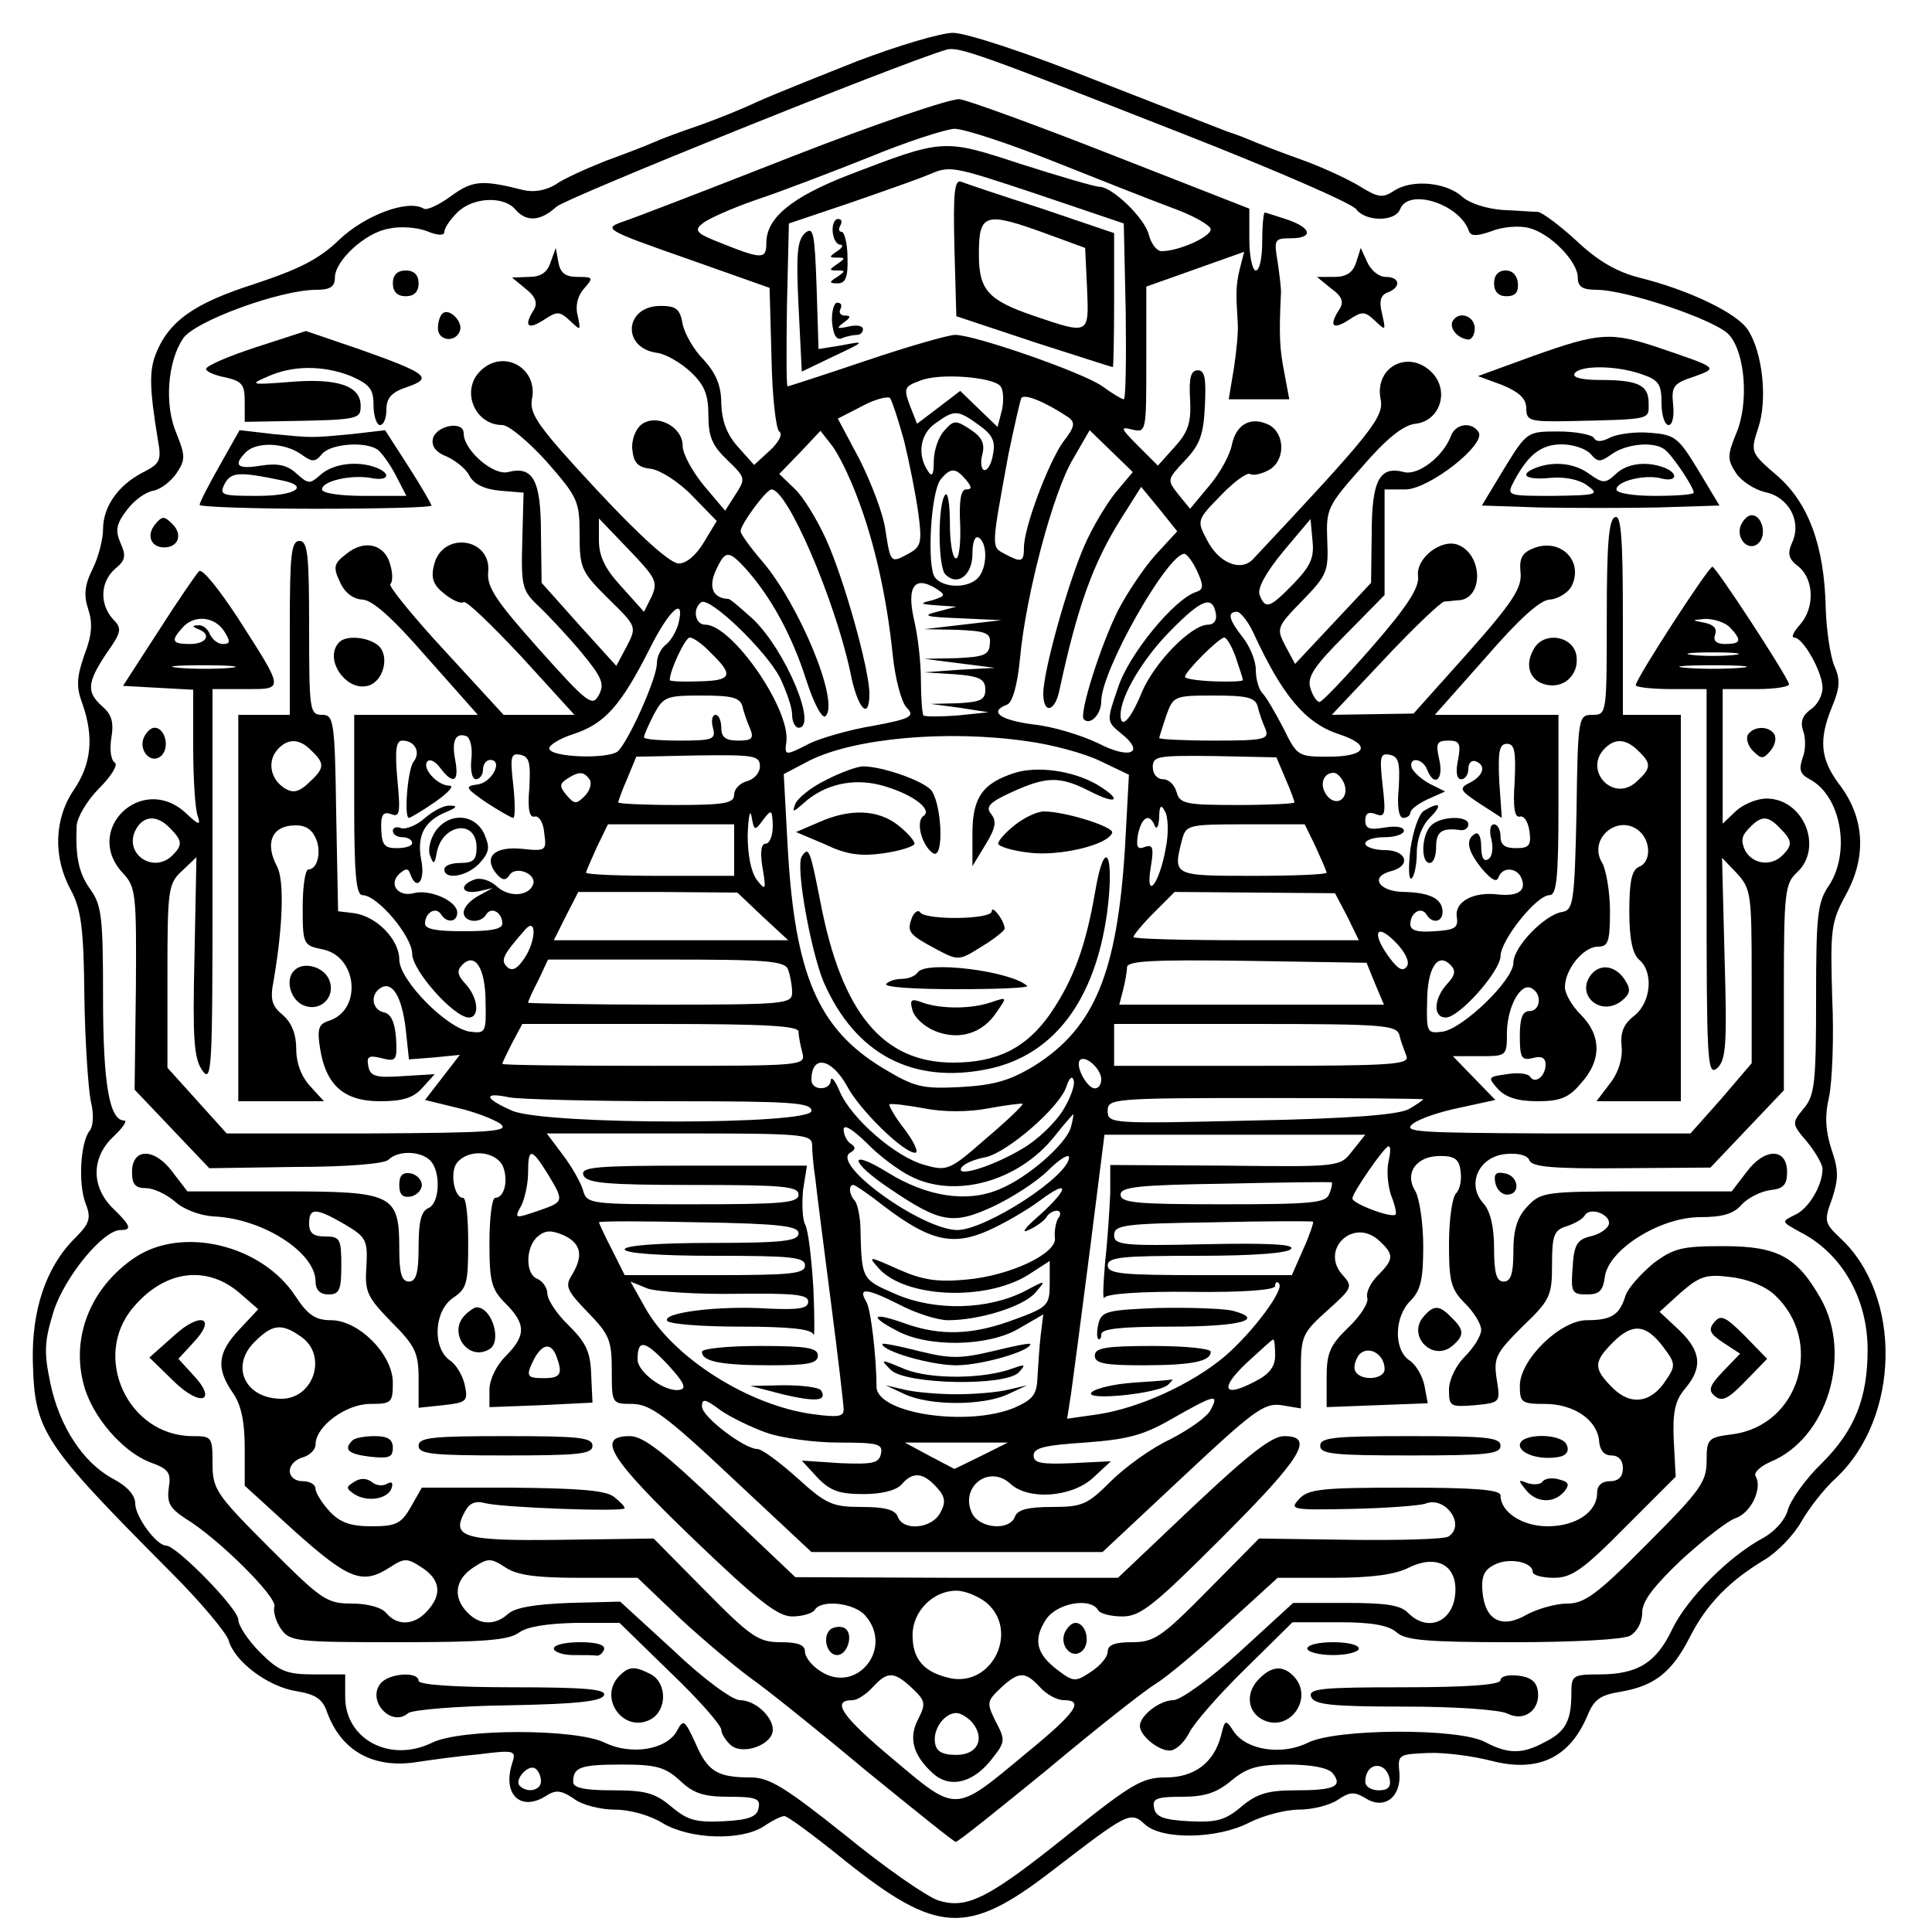 <?xml version="1.0" standalone="no"?>
<!DOCTYPE svg PUBLIC "-//W3C//DTD SVG 20010904//EN"
 "http://www.w3.org/TR/2001/REC-SVG-20010904/DTD/svg10.dtd">
<svg version="1.0" xmlns="http://www.w3.org/2000/svg"
 width="300pt" height="300pt" viewBox="0 0 300 300"
 preserveAspectRatio="xMidYMid meet">
<g transform="translate(0,300) scale(0.1,-0.1)"
fill="#000000" stroke="none">
<path d="M1331 2905 c-63 -25 -133 -53 -155 -63 -23 -11 -63 -27 -91 -37 -27
-9 -59 -21 -70 -26 -11 -5 -45 -18 -75 -29 -30 -12 -66 -28 -78 -37 -16 -9
-33 -12 -50 -8 -63 16 -78 15 -111 -9 -19 -14 -38 -23 -43 -20 -24 15 -91 -10
-131 -48 -32 -31 -63 -46 -132 -69 -94 -30 -134 -58 -154 -111 -9 -25 -9 -51
4 -130 6 -33 4 -38 -24 -52 -38 -20 -61 -53 -61 -88 0 -15 -7 -43 -16 -61 -13
-26 -14 -42 -7 -63 7 -21 6 -40 -6 -71 -12 -35 -13 -49 -3 -76 18 -51 14 -93
-13 -133 -31 -45 -33 -105 -5 -156 16 -30 20 -59 21 -165 1 -70 6 -143 10
-163 5 -20 4 -39 -2 -46 -14 -18 -18 -82 -6 -113 9 -23 6 -31 -17 -54 -45 -45
-67 -112 -65 -192 3 -108 14 -125 216 -328 45 -45 84 -92 88 -104 9 -33 61
-72 105 -79 30 -5 41 -12 48 -33 22 -60 72 -88 140 -77 20 3 63 9 96 12 56 7
58 6 51 -15 -15 -48 14 -75 54 -49 14 9 23 8 42 -5 13 -10 42 -17 64 -17 23 0
55 -9 74 -21 42 -25 121 -28 157 -5 13 9 27 16 32 16 5 0 47 -31 95 -70 142
-113 189 -116 318 -17 121 93 124 95 147 74 26 -24 112 -23 162 3 22 11 56 20
77 20 21 0 48 7 60 15 19 13 26 13 43 3 29 -19 56 1 53 39 -3 29 -1 29 45 31
26 1 70 -5 97 -12 73 -19 122 4 150 70 10 25 20 32 51 37 53 9 80 30 108 85
26 51 61 87 116 120 20 12 45 38 57 59 12 21 36 52 54 68 100 94 103 284 6
373 -24 23 -25 26 -12 61 10 31 10 44 -1 76 -9 28 -11 51 -4 81 5 23 8 93 5
155 -3 107 -2 117 22 161 32 59 28 119 -11 170 -30 40 -32 70 -11 121 12 29
13 42 3 64 -6 15 -12 55 -13 88 -2 98 -27 164 -75 206 -42 36 -42 37 -30 74
15 44 7 118 -16 153 -17 26 -92 62 -169 81 -35 9 -64 26 -97 57 -26 24 -53 44
-60 45 -7 0 -32 2 -55 3 -25 2 -51 10 -63 21 -25 22 -77 27 -105 9 -18 -12
-25 -11 -54 7 -18 11 -59 30 -90 41 -31 11 -67 25 -81 31 -14 6 -29 11 -35 13
-5 2 -95 37 -200 78 -110 44 -205 75 -225 75 -19 0 -86 -20 -149 -44z m509
-114 c140 -55 260 -107 266 -116 14 -19 60 -20 68 0 13 34 93 8 107 -34 3 -8
12 -8 35 0 17 7 43 9 58 5 33 -8 76 -52 76 -77 0 -14 7 -19 29 -19 46 0 186
-47 206 -70 25 -28 31 -106 11 -153 -14 -34 -14 -41 0 -62 8 -12 28 -25 44
-29 37 -7 58 -45 43 -78 -8 -18 -6 -26 10 -38 24 -20 25 -64 2 -90 -10 -11
-14 -20 -9 -20 14 0 44 -54 44 -78 0 -12 -8 -27 -19 -34 -12 -9 -16 -19 -11
-33 4 -11 4 -30 -1 -42 -6 -18 -4 -25 11 -33 49 -26 64 -113 30 -165 -18 -26
-20 -47 -20 -176 0 -129 -2 -150 -19 -170 -19 -23 -19 -24 5 -52 13 -16 24
-35 24 -42 0 -26 -22 -63 -44 -72 -20 -10 -20 -10 9 -26 65 -33 105 -103 105
-183 0 -75 -20 -125 -71 -176 -26 -25 -49 -58 -53 -73 -4 -15 -20 -33 -38 -43
-54 -29 -118 -94 -141 -141 -25 -53 -54 -71 -114 -71 -41 0 -43 -2 -43 -29 0
-43 -9 -60 -41 -76 -35 -19 -57 -19 -93 0 -41 22 -231 21 -275 -1 -40 -20 -95
-12 -115 17 -13 20 -14 19 -20 -6 -11 -42 -41 -65 -86 -65 -36 0 -53 -10 -148
-86 -127 -102 -160 -119 -205 -105 -18 6 -83 51 -144 101 -93 74 -118 90 -147
90 -52 0 -67 9 -86 53 -17 37 -19 38 -29 19 -16 -29 -71 -38 -112 -18 -45 22
-223 22 -268 0 -65 -32 -135 5 -135 71 l0 35 -49 0 c-42 0 -54 5 -83 34 -19
19 -34 42 -34 51 0 17 -96 115 -112 115 -15 0 -48 45 -48 65 0 13 -12 27 -35
39 -46 25 -83 81 -97 149 -10 48 -9 64 5 110 17 54 77 127 104 127 18 0 17 6
-12 34 -34 34 -33 79 1 111 15 14 22 25 17 25 -23 0 -33 56 -33 191 0 122 -2
143 -19 167 -19 26 -24 51 -22 100 1 13 16 39 35 58 19 19 30 37 24 40 -6 4
-8 21 -5 39 4 24 0 36 -14 48 -25 22 -24 37 6 82 24 34 25 39 10 54 -21 24
-19 58 4 78 16 13 17 20 8 40 -8 19 -7 29 10 51 11 15 29 28 41 30 11 2 27 14
36 27 14 21 14 27 0 62 -19 44 -14 111 10 147 17 27 151 76 207 76 22 0 29 5
29 19 0 26 47 70 84 76 17 4 44 2 59 -4 17 -7 27 -7 27 -1 0 6 9 19 20 30 24
24 72 26 90 5 17 -20 39 -19 64 4 16 14 534 223 606 244 19 5 54 -8 370 -132z
m-1000 -2557 c0 -14 -21 -19 -33 -7 -9 9 13 34 24 27 5 -3 9 -12 9 -20z m216
1 c21 -20 37 -25 76 -25 42 0 49 -3 46 -17 -2 -14 -15 -19 -54 -21 -43 -2 -56
1 -82 23 -25 21 -40 25 -91 25 -44 0 -61 4 -61 13 0 23 11 27 76 27 53 0 67
-4 90 -25z m1013 12 c17 -21 3 -27 -57 -27 -43 0 -60 -5 -84 -25 -26 -22 -39
-25 -82 -23 -39 2 -52 7 -54 21 -3 14 4 17 43 17 36 0 54 6 77 25 24 20 40 25
88 25 36 0 62 -5 69 -13z m89 -10 c2 -12 -3 -17 -17 -17 -12 0 -21 6 -21 13 0
31 32 34 38 4z"/>
<path d="M1230 2757 c-130 -51 -249 -97 -265 -102 -28 -10 -23 -13 100 -56
l130 -46 3 -109 c1 -59 7 -111 12 -114 6 -4 -1 -17 -14 -29 l-25 -23 -25 28
c-18 20 -25 41 -26 67 0 28 -8 47 -27 68 -16 16 -30 41 -33 56 -4 23 -10 28
-34 28 -57 0 -61 -66 -5 -73 13 -2 36 -15 52 -30 21 -20 27 -35 27 -67 0 -33
6 -47 29 -69 29 -28 29 -29 13 -54 l-16 -25 -33 39 c-18 22 -33 49 -33 62 0
30 -42 51 -65 32 -9 -8 -15 -25 -13 -39 2 -20 9 -27 29 -29 14 -2 43 -20 64
-42 l38 -39 -20 -33 c-12 -20 -27 -33 -39 -33 -13 0 -59 41 -127 114 -92 99
-105 118 -101 141 10 49 -45 79 -80 44 -31 -30 -9 -84 34 -84 10 0 41 -26 69
-57 48 -55 51 -61 51 -113 0 -53 3 -58 44 -99 45 -44 45 -44 29 -75 l-16 -30
-58 64 -58 65 -1 76 c0 83 -12 106 -51 96 -23 -6 -69 34 -69 60 0 21 -44 12
-48 -9 -2 -12 6 -21 22 -27 13 -6 30 -19 35 -30 7 -13 24 -21 48 -23 l36 -3
-2 -75 c-2 -70 0 -77 24 -100 15 -14 45 -46 67 -72 33 -40 37 -50 28 -67 -10
-19 -17 -14 -93 71 -66 74 -81 96 -79 119 6 54 -71 65 -84 12 -5 -20 -2 -31
16 -45 12 -10 26 -16 30 -13 4 3 44 -36 90 -85 l82 -90 -55 0 -55 0 -91 99
c-50 54 -88 101 -85 104 4 3 4 17 0 30 -8 32 -40 40 -68 17 -20 -15 -21 -21
-10 -44 7 -16 20 -26 34 -27 16 0 48 -29 101 -90 l79 -89 -96 0 -96 0 0 -140
c0 -108 3 -140 13 -140 23 0 77 -64 77 -91 0 -26 65 -99 88 -99 17 0 15 30 -5
52 -13 14 -14 21 -5 30 20 20 36 -6 36 -59 1 -46 0 -48 -24 -45 -36 5 -110 80
-110 112 0 31 -35 67 -70 72 l-25 3 -3 153 c-2 144 -4 152 -22 152 -19 0 -20
7 -20 135 0 113 -2 135 -15 135 -13 0 -15 -22 -15 -135 l0 -135 -40 0 -40 0 0
-300 0 -300 67 0 66 0 -21 23 c-14 15 -22 36 -22 58 0 23 -7 41 -21 53 -17 14
-20 24 -14 54 14 82 17 155 5 177 -18 34 -9 60 22 63 18 2 30 -3 37 -17 11
-20 5 -51 -10 -51 -5 0 -9 -26 -9 -59 0 -57 1 -59 30 -65 55 -10 63 -94 11
-111 -16 -5 -19 -12 -14 -43 9 -57 37 -82 93 -82 35 0 52 5 66 21 l19 21 -50
-3 c-42 -3 -50 0 -53 15 -3 15 0 18 20 13 23 -6 25 -4 23 31 -2 25 -8 38 -19
40 -18 4 -22 27 -5 38 18 11 33 -13 39 -64 l5 -47 39 3 40 4 -27 -35 -27 -35
49 -12 c27 -6 58 -18 68 -25 15 -12 -12 -14 -204 -15 l-221 0 -46 51 -46 51 0
142 c0 135 1 144 23 164 l22 21 -3 -154 c-3 -128 -1 -158 12 -177 15 -21 16 1
16 285 l0 307 51 0 c61 0 61 -3 -12 111 -29 44 -55 77 -60 72 -4 -4 -33 -46
-63 -93 l-55 -85 54 -3 55 -3 0 -89 c0 -48 3 -97 7 -107 5 -15 2 -15 -19 5
-68 62 -160 -27 -97 -94 20 -21 21 -33 20 -179 l-2 -157 58 -61 58 -61 134 2
c80 0 138 5 144 11 15 15 50 14 65 -1 17 -17 15 -67 -3 -74 -11 -5 -15 -21
-15 -60 0 -41 -4 -54 -15 -54 -11 0 -15 12 -15 50 0 86 -9 90 -182 90 l-147 0
-23 30 c-28 38 -63 38 -63 0 0 -19 5 -25 22 -25 12 0 32 -10 45 -21 13 -12 39
-22 62 -23 75 -4 156 -56 156 -101 0 -13 7 -20 20 -20 17 0 20 7 20 45 0 41
-2 45 -25 45 -18 0 -25 5 -25 20 0 25 10 25 55 -1 34 -20 36 -25 34 -65 -3
-40 1 -48 39 -87 37 -37 42 -48 42 -88 l0 -45 38 4 c36 4 39 6 34 30 -3 15
-13 33 -24 40 -27 20 -24 77 6 97 21 14 23 23 23 85 0 39 -3 70 -8 70 -14 0
-21 41 -9 55 18 21 57 18 70 -4 10 -21 4 -51 -11 -51 -5 0 -9 -31 -9 -70 0
-60 3 -72 25 -94 32 -32 32 -50 0 -82 -14 -14 -25 -36 -25 -52 l0 -27 80 3 80
4 -2 43 c-1 36 -8 50 -35 77 -18 17 -33 40 -33 49 0 9 -7 19 -15 23 -20 7 -19
50 0 66 12 10 21 10 40 2 28 -13 31 -32 13 -62 -11 -17 -8 -24 25 -58 33 -34
37 -43 37 -90 0 -52 0 -52 33 -52 27 -1 51 -18 154 -115 l123 -115 226 0 226
0 124 116 c111 104 127 116 154 112 l30 -5 0 58 c0 54 2 59 41 94 39 35 40 37
24 55 -36 39 16 90 56 54 24 -22 24 -29 -2 -55 -11 -11 -18 -26 -16 -34 3 -7
-10 -28 -29 -46 -29 -28 -34 -40 -34 -78 l0 -46 78 3 79 3 -5 27 c-3 15 -13
33 -24 40 -24 17 -23 67 2 92 16 16 20 33 20 85 0 36 -6 74 -12 85 -18 28 1
55 38 55 23 0 30 -5 32 -24 2 -13 -1 -28 -7 -34 -6 -6 -11 -41 -11 -79 0 -58
3 -70 25 -92 14 -14 25 -32 25 -41 0 -9 -11 -27 -25 -41 -14 -14 -25 -36 -25
-52 0 -26 2 -27 40 -24 40 4 40 4 34 41 -5 33 -1 40 40 81 43 41 46 48 46 96
0 46 3 54 23 60 12 4 25 11 28 17 9 14 42 0 37 -15 -3 -7 -15 -15 -29 -18 -20
-5 -25 -13 -27 -48 -3 -39 -1 -42 22 -42 20 0 25 6 28 27 5 42 85 93 148 93
34 0 52 5 64 19 10 11 30 21 45 23 20 2 26 8 26 28 0 38 -35 38 -63 0 l-23
-30 -148 0 c-141 0 -148 -1 -169 -23 -16 -17 -22 -36 -22 -70 0 -35 -4 -47
-15 -47 -11 0 -15 12 -15 52 0 34 -6 58 -17 70 -26 29 -7 72 35 76 20 2 34 -2
37 -10 4 -10 38 -13 143 -12 l138 1 57 60 57 60 0 160 c0 147 2 161 20 178 42
38 11 115 -47 115 -15 0 -36 -9 -47 -19 l-21 -20 0 105 0 104 53 0 c30 0 52 4
50 8 -7 19 -113 181 -119 182 -6 0 -119 -174 -119 -184 0 -3 25 -6 55 -6 l55
0 0 -301 c0 -276 1 -300 16 -288 14 12 16 35 12 170 l-4 157 23 -24 c22 -24
23 -33 23 -160 l0 -135 -47 -55 -48 -54 -225 0 c-197 1 -223 2 -206 15 10 8
43 19 73 25 l55 12 -33 34 -33 34 42 0 c42 0 42 0 42 38 1 40 22 78 39 67 16
-9 13 -35 -4 -35 -11 0 -15 -11 -15 -39 0 -34 3 -38 20 -34 14 4 20 0 20 -10
0 -18 -16 -31 -24 -19 -3 5 -19 7 -36 4 -30 -4 -30 -5 -14 -23 12 -13 31 -19
61 -19 35 0 49 5 68 28 32 35 32 74 0 106 -14 14 -25 33 -25 43 0 28 29 63 51
63 16 0 19 7 19 55 0 30 -6 64 -12 75 -23 37 24 77 57 50 19 -16 19 -49 0 -56
-11 -5 -15 -22 -15 -69 0 -43 5 -66 15 -75 23 -19 19 -66 -7 -87 -17 -13 -22
-26 -20 -47 2 -18 -4 -40 -17 -57 l-22 -29 66 0 65 0 0 300 0 300 -45 0 -45 0
0 156 c0 120 -3 155 -12 151 -10 -3 -13 -43 -13 -155 0 -150 0 -152 -22 -152
-22 0 -23 -2 -25 -152 -3 -139 -5 -151 -22 -154 -27 -4 -76 -54 -76 -79 0 -27
-78 -102 -110 -107 -24 -3 -25 -1 -24 45 0 53 16 79 36 59 9 -9 8 -16 -5 -30
-21 -23 -22 -52 -2 -52 21 0 84 71 85 95 0 25 56 95 76 95 11 0 14 25 14 140
l0 140 -96 0 -96 0 79 89 c52 60 85 90 100 90 12 1 27 10 33 20 20 39 -16 76
-58 60 -18 -7 -23 -15 -21 -37 3 -24 -11 -46 -81 -125 l-85 -95 -63 -1 -64 -1
82 87 c45 48 87 88 93 89 7 0 17 2 24 2 37 5 35 71 -3 86 -26 10 -66 -21 -62
-49 2 -17 -16 -46 -71 -109 -41 -47 -78 -86 -82 -86 -4 0 -11 10 -14 21 -6 17
5 34 54 83 l61 62 0 82 0 82 33 0 c37 1 125 70 113 89 -11 17 -36 13 -43 -6
-12 -32 -51 -62 -73 -56 -38 10 -50 -13 -50 -96 l-1 -76 -59 -63 -59 -63 -15
28 c-14 27 -14 29 26 70 39 40 41 46 39 93 -2 50 0 54 54 115 38 44 64 65 83
67 37 4 53 49 27 78 -36 39 -92 11 -81 -41 5 -27 -16 -53 -199 -248 -19 -19
-53 -5 -71 31 -16 30 -15 31 22 69 20 21 41 36 45 33 5 -3 18 0 29 6 26 14 26
56 1 70 -28 14 -51 2 -58 -30 -3 -16 -18 -44 -35 -64 l-30 -36 -18 22 c-18 23
-18 23 10 53 23 24 29 40 31 85 2 42 0 55 -11 55 -11 0 -14 -12 -12 -45 2 -36
-3 -51 -24 -74 l-26 -29 -31 31 c-27 27 -28 30 -9 25 22 -5 22 -4 22 108 l0
114 76 27 76 27 -7 -27 c-6 -26 -6 -36 -3 -84 1 -13 -2 -44 -6 -70 l-8 -48 47
0 47 0 -8 43 c-7 36 -8 56 -5 120 1 6 -2 29 -5 50 -6 35 -5 37 20 37 36 0 33
16 -5 29 -18 6 -34 11 -35 11 -2 0 -4 -20 -4 -45 0 -25 -4 -45 -10 -45 -5 0
-10 21 -10 48 l0 48 -212 83 c-117 46 -224 85 -238 87 -14 1 -127 -37 -260
-89z m402 -6 c68 -27 151 -60 186 -73 34 -12 62 -28 62 -34 0 -12 -50 -34 -76
-34 -8 0 -16 11 -20 25 -6 26 -57 75 -77 75 -7 0 -61 16 -121 35 -122 40 -120
40 -269 -17 -87 -34 -127 -66 -127 -105 0 -27 -7 -26 -79 3 -30 12 -33 17 -20
27 8 7 46 24 84 37 39 13 117 43 175 66 58 24 117 43 132 44 15 0 82 -22 150
-49z m-17 -54 l130 -44 3 -136 c1 -76 0 -137 -3 -137 -3 0 -18 9 -33 20 -29
21 -198 80 -229 80 -10 0 -73 -18 -138 -40 -65 -22 -121 -40 -122 -40 -2 0 -2
57 -1 126 l3 127 95 32 c52 18 106 37 120 43 36 15 34 16 175 -31z m-62 -296
c5 -5 6 -22 3 -37 l-7 -27 -29 28 -29 28 -34 -26 -33 -25 -11 28 c-10 27 -9
30 16 39 29 12 110 6 124 -8z m-149 -86 c8 -33 18 -83 22 -112 6 -45 4 -52
-14 -62 -29 -16 -29 -16 -37 35 -3 25 -22 74 -40 110 l-34 64 37 19 c20 11 40
16 44 13 3 -4 13 -34 22 -67z m255 37 c11 -8 10 -15 -8 -38 -23 -32 -61 -133
-61 -164 0 -23 -4 -24 -30 -10 -21 11 -21 8 6 155 9 43 18 83 20 87 5 7 37 -6
73 -30z m-139 -12 c21 -15 26 -25 22 -45 -2 -14 -8 -25 -13 -25 -5 0 -7 11 -4
23 5 18 0 28 -18 40 -23 15 -26 15 -41 -2 -9 -10 -16 -31 -16 -47 0 -22 -3
-26 -10 -14 -16 25 -11 57 13 73 29 21 34 21 67 -3z m-190 -109 c28 -72 47
-159 56 -246 4 -40 14 -76 22 -84 13 -13 7 -17 -52 -28 -37 -6 -81 -19 -98
-27 -39 -20 -40 -20 -37 2 7 50 -84 182 -126 182 -16 0 -20 25 -6 35 14 8 100
-75 122 -117 10 -21 19 -46 19 -58 0 -11 5 -20 10 -20 30 0 -19 118 -70 168
-19 17 -36 32 -39 32 -24 1 -31 18 -20 43 15 33 20 33 46 5 39 -43 72 -103 94
-171 13 -41 26 -64 31 -59 22 22 -41 173 -98 240 -19 22 -34 43 -34 47 0 11
40 65 48 65 25 0 98 -171 122 -282 11 -58 30 -79 30 -35 0 37 -39 177 -67 239
-14 31 -36 67 -49 79 l-24 23 32 33 32 34 18 -23 c10 -13 27 -48 38 -77z m403
5 c-14 -17 -37 -55 -49 -83 -26 -59 -64 -195 -64 -230 0 -32 18 -29 25 5 28
130 52 197 96 267 l31 49 28 -34 28 -35 -34 -37 c-18 -20 -44 -59 -58 -86 -27
-54 -61 -161 -53 -169 10 -10 27 8 27 28 0 48 103 229 129 229 4 0 13 -12 20
-27 10 -22 10 -28 -1 -32 -34 -10 -106 -98 -122 -149 -18 -52 -18 -52 5 -71
38 -30 14 -41 -36 -15 -25 12 -70 26 -100 29 -53 7 -70 20 -41 31 8 3 16 30
20 73 9 97 51 256 82 308 l26 45 34 -33 33 -32 -26 -31z m-233 19 c9 -11 10
-15 0 -15 -8 0 -11 -18 -9 -55 1 -30 -2 -54 -7 -52 -5 1 -9 25 -9 54 0 29 -3
49 -7 45 -12 -12 -12 -112 0 -124 19 -19 42 -1 42 32 0 18 4 29 10 25 14 -9
13 -48 -2 -63 -16 -16 -53 -15 -66 1 -13 16 -7 134 9 153 15 18 23 18 39 -1z
m-488 -181 l-12 -24 -35 39 c-26 28 -35 48 -35 72 l0 34 46 -48 c42 -44 46
-50 36 -73z m997 20 c-37 -38 -44 -41 -53 -18 -4 10 9 34 36 67 l43 51 3 -33
c3 -27 -3 -40 -29 -67z m-561 -26 c-21 -5 -20 -6 7 -8 l30 -2 -30 -8 c-24 -6
-18 -8 35 -10 l65 -3 -60 -7 -60 -7 52 -1 c45 -2 52 -5 50 -22 -1 -17 -9 -20
-52 -22 l-50 -1 55 -7 55 -7 -55 -3 -55 -4 48 -3 c39 -3 47 -8 47 -24 0 -16
-8 -19 -42 -21 l-43 -1 45 -6 45 -7 -48 -5 c-27 -2 -50 -2 -53 0 -2 2 -4 27
-4 55 0 28 -5 71 -11 95 -11 50 1 67 33 48 17 -11 17 -12 -4 -19z m440 -21 c2
-10 -3 -17 -12 -17 -26 0 -83 -58 -103 -105 -17 -42 -33 -59 -33 -35 0 29 35
88 78 131 48 49 65 55 70 26z m-835 -17 c-3 -10 -11 -25 -19 -31 -8 -6 -14
-19 -14 -29 0 -24 -45 -123 -61 -137 -17 -12 -102 -9 -106 4 -2 5 15 16 37 23
49 16 74 44 119 133 31 62 56 83 44 37z m893 -12 c45 -98 81 -141 133 -158 52
-17 43 -35 -17 -35 -46 0 -48 1 -69 44 -13 25 -27 49 -33 55 -5 5 -10 21 -10
36 0 14 -9 36 -20 50 -22 28 -25 40 -9 40 5 0 17 -15 25 -32z m-1598 2 c10
-16 10 -20 -2 -20 -8 0 -16 7 -20 15 -3 8 -11 15 -18 14 -10 0 -10 -2 0 -6 21
-8 13 -23 -13 -23 -28 0 -30 5 -12 25 18 21 50 18 65 -5z m2338 6 c19 -20 18
-26 -7 -26 -14 0 -19 5 -16 14 4 10 -2 16 -16 19 -21 4 -21 4 1 6 13 0 30 -5
38 -13z m-1581 -41 c35 -34 31 -42 -20 -43 -25 -1 -45 0 -45 2 0 15 24 66 31
66 6 0 21 -11 34 -25z m814 -6 c6 -18 11 -33 11 -35 0 -2 -20 -3 -45 -2 -25 1
-45 4 -45 7 0 8 53 61 61 61 4 0 12 -14 18 -31z m774 4 c-18 -2 -48 -2 -65 0
-18 2 -4 4 32 4 36 0 50 -2 33 -4z m-2335 -20 c-21 -2 -57 -2 -80 0 -24 2 -7
4 37 4 44 0 63 -2 43 -4z m2345 0 c-24 -2 -62 -2 -85 0 -24 2 -5 4 42 4 47 0
66 -2 43 -4z m-1550 -60 c2 -10 8 -26 12 -35 6 -15 2 -18 -19 -18 -19 0 -26 5
-26 20 0 11 -4 20 -9 20 -5 0 -7 -9 -4 -20 5 -18 0 -20 -51 -20 -31 0 -56 2
-56 5 0 4 7 19 15 35 15 28 19 30 74 30 47 0 60 -3 64 -17z m800 0 c2 -10 8
-26 12 -35 6 -16 -1 -18 -79 -18 -47 0 -86 2 -86 4 0 1 5 17 11 35 11 30 12
31 74 31 51 0 64 -3 68 -17z m-1221 -81 c-2 -18 1 -32 7 -32 6 0 11 7 11 15 0
8 5 15 11 15 21 0 3 -35 -19 -38 -21 -3 -20 -5 13 -28 20 -13 39 -24 42 -24 3
0 3 23 0 51 -5 44 -4 50 11 47 14 -3 16 -12 14 -51 -3 -33 0 -47 8 -45 7 2 14
-10 15 -25 4 -28 3 -29 -35 -25 -43 4 -60 -13 -39 -39 9 -10 14 -11 20 -2 9
15 42 3 37 -14 -7 -19 -38 -21 -57 -3 -10 9 -25 14 -35 10 -24 -9 -19 -23 7
-18 l22 5 -22 -12 c-13 -7 -23 -18 -23 -26 0 -15 26 -18 35 -3 8 13 25 3 25
-14 0 -9 -18 -12 -60 -12 -42 0 -60 3 -60 12 0 17 17 27 25 14 9 -14 25 -12
25 3 0 18 -43 37 -68 30 -24 -6 -39 14 -22 30 10 9 14 9 17 0 10 -28 24 -11
17 22 -7 38 5 61 41 75 14 6 16 9 4 9 -9 1 -26 -8 -39 -19 -13 -12 -30 -18
-37 -16 -7 3 -13 1 -13 -4 0 -6 7 -10 15 -10 8 0 15 -4 15 -9 0 -5 -11 -8 -24
-8 -19 0 -23 5 -24 29 -1 23 3 28 15 24 14 -6 15 2 10 54 -4 46 -2 60 8 60 19
0 29 -18 17 -33 -9 -12 -15 -87 -7 -87 2 0 21 11 41 25 20 14 30 25 22 25 -19
0 -44 28 -34 38 4 4 13 -1 20 -11 20 -26 29 -21 23 12 -6 30 0 44 17 38 6 -2
10 -18 8 -35z m863 27 c38 -5 90 -19 114 -31 l44 -21 -6 -111 c-12 -196 -47
-282 -141 -341 -38 -23 -62 -30 -115 -33 -60 -3 -71 0 -121 30 -100 61 -136
145 -147 345 l-6 111 40 21 c70 35 214 48 338 30z m-1111 -15 c21 -20 20 -27
-5 -50 -15 -14 -24 -16 -37 -8 -22 14 -27 41 -12 59 16 19 35 19 54 -1z m1780
-14 c-4 -19 -2 -30 5 -30 6 0 11 7 11 16 0 9 5 14 11 12 17 -6 13 -22 -8 -33
-18 -9 -17 -12 15 -33 l34 -22 -4 57 c-2 46 0 58 12 58 12 0 14 -12 12 -58 -3
-41 0 -57 8 -55 7 2 13 -9 15 -23 3 -22 -1 -26 -21 -26 -17 0 -24 5 -24 18 0
11 -5 19 -10 19 -6 0 -8 -10 -4 -24 3 -13 1 -27 -5 -30 -7 -5 -11 3 -11 19 0
15 -4 24 -10 20 -15 -9 -11 -27 12 -55 14 -16 22 -21 25 -12 6 17 30 15 36 -3
7 -18 -6 -27 -36 -24 -39 5 -68 -11 -65 -34 3 -18 -3 -21 -34 -23 -27 -2 -38
1 -38 11 0 18 17 28 25 15 9 -15 25 -12 25 4 0 20 -19 30 -59 31 -39 0 -55 23
-22 32 33 8 26 33 -9 33 -16 0 -30 5 -30 10 0 6 14 10 30 10 17 0 30 5 30 10
0 6 -13 8 -30 5 -23 -4 -30 -2 -30 11 0 11 5 14 16 10 15 -6 16 0 11 44 -5 45
-4 51 11 48 14 -3 16 -12 14 -51 -3 -29 0 -47 7 -47 6 0 11 4 11 8 0 5 12 14
27 21 l27 12 -24 12 c-13 7 -25 18 -28 25 -5 17 17 15 24 -3 11 -28 26 -16 19
15 -6 26 -4 30 14 30 17 0 20 -4 15 -30z m280 14 c21 -20 20 -27 -3 -48 -36
-33 -83 18 -49 52 16 16 33 15 52 -4z m-1364 -24 c0 -10 -9 -20 -20 -23 -11
-3 -20 -12 -20 -21 0 -13 -14 -16 -90 -16 -49 0 -90 2 -90 4 0 2 6 19 14 37
l14 34 96 2 c86 1 96 0 96 -17z m816 -19 c8 -18 14 -35 14 -37 0 -2 -40 -4
-89 -4 -80 0 -89 2 -94 20 -3 11 -12 20 -21 20 -9 0 -16 8 -16 19 0 17 8 18
96 17 l96 -2 14 -33z m-1080 -2 c3 -6 0 -17 -8 -25 -13 -13 -16 -13 -28 1 -12
14 -11 18 1 26 19 12 26 11 35 -2z m1171 -5 c9 -23 -11 -38 -26 -20 -13 16 -7
36 10 36 5 0 12 -7 16 -16z m-902 -57 c13 17 14 16 15 -9 0 -16 -5 -28 -11
-28 -7 0 -9 -13 -5 -37 6 -35 5 -37 -9 -19 -9 13 -14 38 -14 70 1 28 4 41 6
28 4 -22 5 -23 18 -5z m625 -45 c-10 -56 -32 -82 -23 -28 5 30 3 35 -9 31 -12
-5 -14 0 -11 19 6 28 18 34 26 14 3 -7 6 -2 7 12 0 19 3 22 9 10 5 -8 6 -35 1
-58z m-1546 32 c19 -19 20 -26 4 -42 -30 -30 -77 3 -57 40 12 22 33 23 53 2z
m2500 0 c19 -19 20 -26 4 -42 -18 -18 -46 -14 -58 7 -7 15 -6 23 6 35 19 20
29 20 48 0z m-1624 -34 l0 -40 -115 0 c-63 0 -115 2 -115 5 0 2 8 20 17 40
l17 35 98 0 98 0 0 -40z m903 5 c9 -20 17 -38 17 -40 0 -3 -52 -5 -115 -5
-125 0 -124 0 -109 58 6 21 11 22 98 22 l92 0 17 -35z m-859 -108 l40 -37
-182 0 -182 0 19 38 19 37 123 0 124 -1 39 -37z m908 0 l18 -37 -175 0 c-96 0
-175 2 -175 5 0 3 14 20 32 38 l32 32 125 -1 124 -1 19 -36z m-1277 -64 c-12
-18 -20 -22 -28 -14 -10 10 -6 18 28 57 18 21 18 -15 0 -43z m1370 -13 c-6 -9
-13 -6 -26 11 -29 38 -24 58 7 27 16 -16 23 -31 19 -38z m-961 -6 c3 -9 6 -24
6 -35 0 -18 -10 -19 -205 -19 -113 0 -205 2 -205 3 0 2 7 18 16 35 l15 32 184
0 c157 0 184 -2 189 -16z m911 -21 l14 -33 -206 0 -205 0 6 23 c3 12 6 28 6
35 0 10 41 12 186 10 l186 -3 13 -32z m-895 -75 c0 -7 3 -22 6 -33 5 -20 0
-20 -230 -20 -130 0 -236 1 -236 3 0 2 7 16 15 32 l16 30 214 0 c165 0 215 -3
215 -12z m933 -5 c2 -10 8 -25 11 -33 5 -13 -23 -15 -224 -15 l-230 0 0 33 0
32 219 0 c200 0 219 -2 224 -17z m-463 -69 c0 -8 -4 -14 -10 -14 -12 0 -31 35
-23 44 9 8 33 -14 33 -30z m-395 -10 c20 -38 88 -104 106 -104 6 0 -1 16 -16
36 -15 19 -25 37 -24 39 2 2 26 -1 54 -6 30 -6 69 -6 100 0 27 5 51 8 53 7 1
-2 -24 -26 -57 -54 -56 -49 -60 -51 -95 -41 -45 12 -114 72 -132 114 -7 17
-13 24 -14 18 0 -17 -30 -17 -30 0 0 40 31 34 55 -9z m335 -39 c-12 -19 -40
-46 -63 -59 -47 -28 -104 -45 -94 -29 4 6 20 13 37 16 34 7 116 78 126 110 4
13 9 17 11 10 3 -7 -5 -29 -17 -48z m-609 15 c188 0 219 -2 219 -15 0 -22
-410 -22 -464 0 -44 19 -47 30 -5 21 17 -3 130 -6 250 -6z m1169 3 c0 -1 -10
-8 -22 -15 -16 -9 -91 -15 -246 -18 -217 -5 -222 -5 -222 15 0 19 7 20 245 20
135 0 245 -1 245 -2z m-547 -43 c-7 -26 -67 -79 -112 -97 -50 -21 -112 -11
-172 26 -63 39 -60 17 3 -25 78 -53 98 -56 159 -28 30 14 69 39 87 57 17 17
32 26 32 20 0 -29 -128 -112 -173 -113 -55 0 -197 102 -167 120 9 5 9 9 1 14
-6 4 -11 14 -11 22 0 9 13 1 35 -20 19 -20 50 -43 68 -52 69 -36 168 -9 224
61 15 19 29 35 30 35 0 0 -1 -9 -4 -20z m-402 -27 c0 -10 2 -34 5 -53 2 -19
13 -105 24 -190 11 -85 20 -161 20 -169 0 -11 -10 -12 -47 -7 -100 13 -218 88
-261 165 l-23 41 27 -11 c16 -5 78 -9 138 -8 88 1 111 -1 111 -12 0 -11 -14
-13 -62 -11 -75 5 -165 -6 -157 -19 3 -5 54 -9 114 -9 78 0 110 -4 113 -12 2
-7 2 25 0 72 -3 47 -8 91 -13 99 -4 8 -5 32 -3 53 l6 38 -176 0 c-153 0 -176
-2 -171 -15 5 -12 34 -15 170 -15 139 0 164 -2 164 -15 0 -13 -25 -15 -164
-15 -162 0 -165 0 -171 23 -4 12 -18 37 -32 55 l-24 32 205 0 c189 0 206 -1
207 -17z m839 -10 c-19 -25 -19 -25 -197 -23 l-179 1 0 -43 c-1 -24 -4 -72 -8
-108 -3 -36 -4 -60 -1 -55 3 6 57 10 135 9 82 -1 130 3 130 9 0 6 3 8 6 4 9
-9 -40 -75 -84 -113 -51 -43 -132 -80 -196 -90 l-49 -7 6 38 c3 21 16 120 29
221 l23 182 202 0 203 0 -20 -25z m56 -17 c-3 -14 -1 -37 4 -52 6 -15 9 -28 7
-30 -6 -6 -67 17 -67 25 0 9 50 81 56 81 4 0 3 -11 0 -24z m-1306 -18 c26 -43
26 -44 -11 -57 -41 -14 -41 -14 -29 8 5 11 10 33 10 50 0 39 5 39 30 -1z
m1214 -32 c-5 -14 -27 -16 -165 -16 -133 0 -159 2 -159 15 0 12 27 15 163 17
89 2 163 3 165 2 1 -1 0 -9 -4 -18z m-690 -20 c70 -53 106 -61 160 -37 25 11
61 32 81 47 47 35 45 18 -2 -24 -22 -19 -28 -28 -16 -22 12 5 25 15 28 20 3 6
11 10 16 10 6 0 7 -6 2 -12 -4 -7 -6 -21 -5 -30 4 -24 -69 -59 -138 -65 -44
-4 -67 -1 -105 16 -47 21 -48 21 -30 1 41 -45 164 -51 231 -10 l34 22 0 -35
c0 -34 -3 -37 -55 -56 -64 -24 -114 -26 -170 -6 -50 18 -57 12 -13 -11 49 -27
143 -25 190 3 l38 22 -4 -32 c-2 -18 -4 -47 -5 -65 -1 -28 -7 -35 -36 -48 -73
-30 -214 -9 -214 33 0 46 -9 122 -16 132 -13 22 0 21 50 -4 26 -14 61 -25 77
-25 49 0 116 21 135 42 18 21 18 21 -16 3 -57 -29 -138 -31 -199 -5 -55 24
-54 22 -56 107 -1 17 -5 35 -9 39 -8 8 -10 24 -2 24 3 0 25 -15 49 -34z m-134
-41 c0 -12 -24 -15 -135 -15 -83 0 -135 -4 -135 -10 0 -6 53 -10 140 -10 118
0 140 -2 140 -15 0 -13 -22 -15 -140 -15 l-140 0 -20 40 c-11 21 -20 41 -20
42 0 2 70 2 155 0 127 -2 155 -6 155 -17z m784 -24 l-18 -41 -143 0 c-120 0
-143 2 -143 15 0 13 22 15 139 15 87 0 142 4 146 11 5 7 -37 9 -134 7 -128 -3
-141 -1 -141 14 0 16 16 18 153 20 83 2 154 2 156 1 1 -1 -5 -20 -15 -42z
m-968 -219 c-22 -5 -66 27 -66 47 0 32 11 30 46 -7 25 -27 31 -38 20 -40z
m924 53 c0 -17 -9 -29 -31 -40 -49 -26 -56 -12 -14 28 22 20 40 37 42 37 2 0
3 -11 3 -25z m-1116 -1 c10 -27 7 -34 -19 -34 -28 0 -29 3 -15 31 13 23 26 24
34 3z m1286 -20 c0 -16 -36 -19 -45 -4 -4 6 -1 17 5 26 14 16 40 2 40 -22z
m-959 -99 c23 -8 73 -15 111 -15 61 0 69 -2 66 -17 -3 -15 -12 -17 -63 -15
l-60 4 24 -26 c20 -21 34 -26 72 -26 29 0 51 6 59 15 17 20 33 19 54 -4 14
-15 15 -24 6 -40 -13 -25 -58 -29 -66 -6 -4 11 -21 15 -56 15 -45 0 -55 4
-100 45 -28 25 -55 45 -62 45 -20 0 -86 50 -86 66 0 13 5 12 29 -6 16 -11 49
-27 72 -35z m689 36 c-5 -11 -34 -31 -63 -46 -30 -14 -71 -44 -92 -65 -36 -36
-44 -40 -91 -40 -37 0 -54 -4 -58 -15 -8 -22 -53 -19 -66 4 -21 41 25 78 59
47 28 -26 95 -21 128 9 l28 26 -60 -3 c-48 -2 -60 0 -60 12 0 12 18 16 80 20
66 5 90 11 135 37 65 37 74 40 60 14z m-357 -72 l-41 -20 -38 20 -39 21 80 0
80 0 -42 -21z"/>
<path d="M1482 2616 l3 -107 120 -40 c66 -21 121 -39 123 -39 1 0 2 47 2 104
l0 104 -112 38 c-62 20 -119 39 -126 42 -10 3 -12 -19 -10 -102z m143 21 l60
-22 3 -63 c3 -72 4 -72 -84 -42 -70 24 -84 40 -84 95 0 64 9 67 105 32z"/>
<path d="M1293 2640 c1 -11 6 -20 12 -20 5 0 3 -5 -5 -10 -13 -9 -13 -10 0
-10 13 0 13 -1 0 -10 -13 -9 -13 -10 0 -10 13 0 13 -1 0 -10 -13 -8 -13 -10 1
-10 12 0 16 10 15 40 0 22 -5 40 -9 40 -5 0 -5 5 -2 10 3 6 2 10 -4 10 -5 0
-9 -9 -8 -20z"/>
<path d="M1250 2638 c-12 -11 -14 -32 -10 -114 l5 -101 50 24 c49 23 49 24 13
17 l-37 -6 -3 96 c-3 85 -5 95 -18 84z"/>
<path d="M1292 2500 c2 -21 7 -29 16 -25 7 3 18 5 23 5 5 0 9 4 9 9 0 5 -10 7
-22 4 -19 -4 -20 -3 -8 6 11 8 12 11 2 11 -7 0 -10 5 -7 10 3 6 1 10 -5 10 -5
0 -9 -14 -8 -30z"/>
<path d="M676 1709 c-8 -12 -12 -29 -8 -38 5 -14 7 -13 10 4 8 46 62 54 62 9
0 -19 -5 -24 -25 -24 -14 0 -25 -4 -25 -10 0 -17 36 -11 55 10 15 17 16 24 7
45 -15 32 -55 34 -76 4z"/>
<path d="M1283 1789 c-23 -11 -44 -28 -48 -37 -5 -14 -4 -14 13 1 32 29 76 39
119 28 49 -13 82 -38 67 -48 -13 -9 -2 -47 15 -58 18 -10 13 81 -4 99 -15 15
-76 36 -105 36 -8 0 -34 -9 -57 -21z"/>
<path d="M1576 1800 c-50 -16 -66 -38 -66 -94 l0 -51 20 33 c16 26 18 37 9 48
-9 11 -3 18 32 34 55 25 75 25 122 1 43 -22 50 -13 10 11 -37 21 -91 29 -127
18z"/>
<path d="M1271 1723 l-35 -15 45 -19 c33 -16 55 -19 91 -14 27 4 48 11 48 15
0 5 -12 18 -26 29 -31 24 -74 26 -123 4z"/>
<path d="M1576 1719 c-14 -11 -26 -24 -26 -29 0 -4 21 -11 48 -14 47 -6 123
12 129 31 3 9 -73 33 -106 33 -10 0 -30 -9 -45 -21z"/>
<path d="M1245 1670 c-10 -15 14 -147 34 -195 49 -112 138 -159 255 -135 102
21 166 106 185 242 12 91 -3 122 -18 36 -15 -88 -34 -139 -70 -192 -37 -53
-82 -76 -151 -76 -109 0 -173 77 -206 249 -16 81 -18 88 -29 71z"/>
<path d="M1416 1575 c-8 -22 -5 -26 38 -49 34 -18 35 -18 70 4 20 12 36 25 36
28 0 12 -20 38 -20 27 0 -13 -102 -14 -111 -2 -3 5 -9 1 -13 -8z"/>
<path d="M1425 1490 c-4 -6 -15 -10 -25 -10 -10 0 -21 -4 -24 -8 -3 -5 46 -8
109 -8 63 0 112 2 110 5 -24 23 -158 40 -170 21z"/>
<path d="M1417 1431 c3 -11 18 -25 35 -32 37 -15 74 -4 96 30 16 23 16 23 -8
15 -31 -11 -78 -11 -107 -1 -18 7 -21 5 -16 -12z"/>
<path d="M2211 1741 c-8 -5 -17 -32 -21 -60 -3 -27 -3 -48 2 -45 4 3 8 21 8
40 0 21 8 42 20 54 21 21 16 26 -9 11z"/>
<path d="M2222 1718 c-15 -15 -16 -58 -2 -58 6 0 10 11 10 25 0 24 9 30 38 26
6 -1 12 3 12 9 0 14 -43 13 -58 -2z"/>
<path d="M1090 901 c0 -15 29 -21 106 -21 59 0 74 3 74 15 0 12 -17 15 -90 15
-49 0 -90 -4 -90 -9z"/>
<path d="M1215 835 c51 -12 70 -11 60 6 -4 5 -30 8 -58 8 l-52 -1 50 -13z"/>
<path d="M1706 946 c-3 -11 -3 -22 -1 -25 3 -2 5 1 5 7 0 9 33 12 109 12 107
0 148 11 94 25 -14 3 -66 5 -114 4 -78 -3 -88 -5 -93 -23z"/>
<path d="M1700 895 c0 -12 15 -15 74 -15 77 0 106 6 106 21 0 5 -40 9 -90 9
-73 0 -90 -3 -90 -15z"/>
<path d="M1760 853 c-30 -2 -59 -9 -65 -15 -13 -14 105 -2 119 12 6 6 8 9 6 8
-3 -1 -30 -3 -60 -5z"/>
<path d="M1370 913 c0 -11 75 -33 115 -33 39 0 115 22 115 33 0 2 -26 -3 -58
-11 -51 -12 -66 -12 -115 0 -31 8 -57 13 -57 11z"/>
<path d="M1383 873 c23 -23 178 -26 199 -4 11 12 10 13 -7 7 -47 -18 -130 -18
-170 -2 -38 16 -39 16 -22 -1z"/>
<path d="M1405 835 c39 -18 121 -18 160 0 l30 14 -30 -7 c-16 -4 -52 -7 -80
-7 -27 0 -63 3 -80 7 l-30 7 30 -14z"/>
<path d="M855 2593 c-5 -16 -15 -23 -34 -23 l-26 -1 22 -18 c15 -12 18 -22 12
-32 -16 -25 -10 -32 15 -16 21 14 25 14 41 -1 17 -16 17 -16 12 8 -4 15 0 31
10 42 15 17 14 18 -10 18 -19 0 -27 6 -30 23 l-4 22 -8 -22z"/>
<path d="M2106 2593 c-5 -16 -15 -23 -34 -23 l-27 0 22 -18 c17 -12 20 -21 13
-32 -17 -26 -11 -33 14 -17 21 14 25 14 41 -1 17 -16 17 -16 11 11 -5 20 -2
29 9 33 21 8 19 24 -3 24 -11 0 -23 10 -29 23 l-10 22 -7 -22z"/>
<path d="M610 2560 c0 -13 7 -20 20 -20 13 0 20 7 20 20 0 13 -7 20 -20 20
-13 0 -20 -7 -20 -20z"/>
<path d="M2320 2560 c0 -13 7 -20 19 -20 14 0 19 6 18 20 -1 12 -8 20 -19 20
-11 0 -18 -7 -18 -20z"/>
<path d="M687 2513 c-4 -3 -7 -14 -7 -23 0 -19 27 -23 34 -4 6 14 -17 37 -27
27z"/>
<path d="M2256 2502 c-6 -10 5 -26 22 -29 6 -2 12 6 12 17 0 19 -24 28 -34 12z"/>
<path d="M398 2461 c-43 -14 -78 -29 -78 -34 0 -4 14 -10 30 -13 26 -6 30 -11
30 -38 l0 -31 58 1 c120 2 122 3 122 24 0 31 -36 43 -109 37 -62 -5 -64 -4
-36 8 39 18 87 18 130 1 29 -13 35 -20 35 -45 0 -17 5 -31 10 -31 6 0 10 11
10 24 0 18 8 27 32 35 41 14 32 21 -72 58 l-85 29 -77 -25z"/>
<path d="M2380 2447 l-85 -31 38 -14 c26 -11 37 -21 37 -36 0 -19 5 -21 63
-20 134 3 127 2 127 28 0 28 -16 36 -76 36 -28 0 -43 4 -39 10 8 13 64 13 104
-1 27 -9 31 -16 31 -45 0 -19 5 -34 11 -34 6 0 9 14 7 32 -3 28 1 33 32 43 38
14 40 13 -54 45 -75 25 -92 24 -196 -13z"/>
<path d="M341 2277 c-17 -30 -31 -57 -31 -61 0 -3 81 -6 180 -6 99 0 180 2
180 5 0 2 -16 30 -36 61 l-36 56 -51 -6 c-64 -6 -60 -6 -123 0 l-52 6 -31 -55z
m126 18 c18 -13 22 -13 33 0 13 16 67 20 86 7 6 -4 19 -22 28 -39 l17 -33 -66
0 c-36 0 -65 4 -65 10 0 13 44 23 75 18 28 -6 34 6 9 16 -29 11 -67 6 -86 -11
-17 -15 -19 -15 -38 2 -14 13 -29 16 -55 12 -36 -6 -44 0 -23 21 16 16 59 15
85 -3z m-29 -41 c44 -9 21 -24 -38 -24 -56 0 -60 1 -51 19 10 18 22 19 89 5z"/>
<path d="M2336 2273 l-35 -58 89 -3 c49 -1 132 -1 184 0 l96 3 -33 55 c-31 51
-36 55 -75 58 -23 2 -50 -2 -61 -7 -13 -7 -22 -8 -26 -1 -3 5 -28 10 -55 10
-48 0 -49 0 -84 -57z m134 22 c11 -13 15 -13 33 0 23 16 65 20 82 7 11 -8 45
-58 45 -67 0 -3 -27 -5 -60 -5 -33 0 -60 4 -60 10 0 13 45 24 70 17 24 -6 27
8 4 17 -27 10 -57 7 -75 -10 -16 -15 -20 -15 -41 0 -23 17 -55 20 -82 10 -29
-11 -17 -20 22 -16 23 2 45 -3 57 -12 19 -14 15 -15 -53 -16 -72 0 -73 0 -61
23 22 41 42 57 74 57 18 0 38 -7 45 -15z"/>
<path d="M241 2186 c-14 -17 -7 -36 14 -36 22 0 29 20 13 36 -13 13 -16 13
-27 0z"/>
<path d="M2703 2184 c-8 -21 13 -42 28 -27 13 13 5 43 -11 43 -6 0 -13 -7 -17
-16z"/>
<path d="M527 2003 c-26 -26 12 -80 47 -67 21 8 30 42 16 59 -13 15 -51 20
-63 8z"/>
<path d="M2381 1991 c-14 -25 -5 -48 19 -54 28 -7 52 15 48 44 -4 32 -52 40
-67 10z"/>
<path d="M223 1854 c-8 -21 13 -42 28 -27 13 13 5 43 -11 43 -6 0 -13 -7 -17
-16z"/>
<path d="M2714 1859 c-3 -6 0 -17 8 -25 13 -13 16 -13 27 0 7 8 10 20 6 26 -8
13 -32 13 -41 -1z"/>
<path d="M457 1493 c-14 -13 -7 -43 12 -53 28 -14 55 13 41 41 -10 19 -40 26
-53 12z"/>
<path d="M2471 1487 c-25 -31 13 -66 46 -42 14 11 16 18 7 32 -14 23 -38 28
-53 10z"/>
<path d="M620 1160 c0 -15 5 -20 18 -18 9 2 17 10 17 18 0 8 -8 16 -17 18 -13
2 -18 -3 -18 -18z"/>
<path d="M2322 1163 c2 -10 10 -18 18 -18 22 0 18 29 -3 33 -14 3 -18 -1 -15
-15z"/>
<path d="M209 1047 c-68 -46 -99 -123 -79 -197 13 -50 61 -105 104 -121 28
-10 32 -16 28 -40 -3 -23 2 -31 26 -47 50 -30 144 -123 138 -137 -2 -7 2 -22
10 -34 14 -20 23 -21 183 -21 131 0 171 3 187 15 12 9 43 14 88 15 l68 0 79
-77 c44 -42 79 -82 79 -89 0 -6 7 -17 15 -24 19 -16 65 1 65 24 0 21 -28 46
-51 46 -12 0 -58 34 -103 77 l-83 76 -79 -2 c-52 -2 -84 -7 -95 -17 -20 -18
-44 -18 -63 2 -23 23 -20 51 9 70 23 15 27 15 50 0 18 -12 48 -16 114 -16 l91
0 67 -64 c38 -35 87 -76 109 -92 23 -16 103 -80 177 -142 75 -61 138 -112 141
-112 4 0 67 51 142 112 74 62 150 122 168 133 18 11 68 53 111 93 l79 72 86 0
c59 0 97 5 118 16 41 20 72 5 72 -34 0 -49 -42 -69 -74 -36 -12 12 -36 15 -97
15 l-81 0 -83 -76 c-46 -42 -92 -75 -103 -75 -21 0 -52 -24 -52 -40 0 -16 32
-41 49 -38 9 2 21 14 28 28 7 14 45 58 86 98 l74 73 73 0 c51 0 77 -5 89 -16
14 -12 47 -15 180 -15 93 0 171 4 182 10 11 6 19 21 19 36 0 18 18 41 61 82
34 31 72 61 85 65 24 9 41 47 30 65 -3 5 7 15 23 22 88 36 128 166 78 254 -37
65 -67 81 -151 81 -64 0 -77 -3 -109 -27 -19 -16 -39 -38 -43 -50 -9 -30 -22
-38 -60 -38 -41 0 -104 -61 -104 -102 0 -26 3 -28 39 -28 45 0 81 -25 84 -57
1 -15 8 -23 19 -23 11 0 18 -7 18 -20 0 -13 -7 -20 -20 -20 -13 0 -20 -7 -20
-18 0 -30 -33 -52 -77 -52 -39 0 -73 22 -73 48 0 9 -42 12 -148 12 -129 0
-151 -2 -165 -18 -15 -16 -11 -17 81 -15 53 1 105 5 115 8 31 13 64 -33 36
-51 -7 -4 -75 -6 -153 -5 l-141 2 -80 -81 c-71 -72 -83 -80 -117 -80 -27 0
-38 -4 -38 -15 0 -8 -12 -22 -26 -31 -24 -16 -27 -16 -52 3 -33 25 -38 47 -18
78 17 26 69 35 81 15 3 -6 21 -10 38 -10 28 0 49 17 155 123 124 124 144 157
96 157 -19 0 -55 -28 -142 -110 l-116 -110 -250 0 -251 1 -115 109 c-89 85
-121 110 -142 110 -53 0 -32 -34 98 -159 101 -97 132 -121 154 -121 16 0 32 5
35 10 10 17 61 11 78 -8 46 -51 -13 -124 -69 -87 -13 8 -24 22 -24 30 0 11
-11 15 -38 15 -34 0 -46 8 -117 80 l-80 81 -144 -2 c-152 -2 -171 4 -149 44 7
13 16 17 31 13 26 -7 217 -14 217 -8 0 3 -8 11 -17 18 -13 10 -57 13 -158 14
l-140 0 -17 -30 c-15 -26 -23 -30 -61 -30 -33 0 -49 6 -65 23 -12 13 -22 29
-22 35 0 7 -9 12 -20 12 -12 0 -20 7 -20 16 0 9 9 18 20 21 11 3 20 12 20 20
0 28 47 63 85 63 33 0 35 2 35 33 0 44 -53 97 -96 97 -24 0 -36 8 -55 37 -52
80 -176 110 -250 60z m161 -53 l31 -27 -29 -31 c-34 -36 -37 -60 -11 -98 13
-18 19 -44 19 -86 l0 -59 79 -72 c83 -74 104 -82 146 -55 23 15 27 15 50 0 29
-19 32 -42 8 -68 -20 -22 -46 -23 -63 -3 -7 9 -29 15 -54 15 -39 0 -47 6 -129
88 -82 82 -87 90 -87 130 0 41 -1 42 -32 42 -100 1 -156 124 -91 200 48 57
112 66 163 24z m2386 -5 c77 -72 38 -202 -65 -216 -39 -5 -41 -7 -41 -42 0
-32 -10 -46 -92 -128 -78 -79 -98 -93 -124 -93 -18 0 -46 -8 -63 -17 -39 -23
-65 -9 -69 35 -2 23 2 34 18 42 22 12 60 5 60 -11 0 -5 15 -9 33 -9 27 0 45
12 111 79 l78 78 -3 56 c-2 44 2 62 17 80 28 33 26 58 -8 91 l-31 29 33 30
c29 25 39 29 77 24 27 -3 54 -14 69 -28z m-2288 -65 c41 -29 19 -96 -31 -96
-56 0 -80 50 -42 88 28 28 42 30 73 8z m2115 -16 c19 -25 19 -29 4 -51 -23
-36 -55 -40 -83 -12 -30 30 -30 40 1 71 30 30 51 28 78 -8z m-1052 -396 c52
-43 11 -131 -55 -118 -41 9 -59 29 -59 67 0 37 32 69 68 69 13 0 33 -8 46 -18z
m-115 -133 c21 -20 22 -24 10 -48 -16 -30 -8 -57 23 -85 27 -24 64 -14 93 25
19 24 19 28 4 56 -14 29 -14 31 8 52 28 26 38 26 61 1 10 -11 26 -20 37 -20
32 0 19 -19 -58 -82 -113 -94 -107 -94 -208 -9 -79 66 -96 91 -62 91 7 0 21 9
31 20 23 25 33 25 61 -1z m94 -54 c20 -25 8 -50 -25 -50 -21 0 -31 5 -33 18
-4 21 14 47 33 47 7 0 18 -7 25 -15z"/>
<path d="M269 925 l-37 -33 38 -37 c42 -41 69 -31 29 11 l-22 24 23 25 c38 40
11 49 -31 10z"/>
<path d="M2662 947 c-10 -12 -7 -18 14 -32 l26 -17 -26 -27 c-22 -23 -24 -30
-13 -39 11 -9 21 -4 47 23 l34 35 -35 36 c-30 30 -37 33 -47 21z"/>
<path d="M722 958 c-27 -27 5 -73 38 -53 20 12 4 65 -20 65 -3 0 -11 -5 -18
-12z"/>
<path d="M2210 955 c-25 -30 15 -70 45 -45 19 16 19 25 -1 44 -19 20 -28 20
-44 1z"/>
<path d="M547 763 c-14 -14 -6 -21 28 -25 29 -3 35 -1 35 14 0 13 -8 18 -28
18 -16 0 -32 -3 -35 -7z"/>
<path d="M650 755 c0 -13 22 -15 135 -15 113 0 135 2 135 15 0 13 -22 15 -135
15 -113 0 -135 -2 -135 -15z"/>
<path d="M2050 755 c0 -13 22 -15 140 -15 118 0 140 2 140 15 0 13 -22 15
-140 15 -118 0 -140 -2 -140 -15z"/>
<path d="M2360 756 c0 -14 33 -24 62 -18 10 2 15 9 11 18 -7 19 -73 19 -73 0z"/>
<path d="M550 699 c-13 -8 -13 -10 0 -19 20 -13 52 -8 58 9 3 9 0 11 -7 7 -7
-4 -17 -3 -24 3 -8 6 -18 6 -27 0z"/>
<path d="M2395 699 c-3 -4 -13 -5 -23 -2 -15 6 -15 5 -3 -10 16 -21 44 -22 60
-3 9 11 7 15 -9 19 -11 3 -22 1 -25 -4z"/>
<path d="M1291 471 c-15 -10 -8 -41 9 -41 15 0 25 29 14 40 -5 5 -15 5 -23 1z"/>
<path d="M1653 464 c-8 -21 13 -42 28 -27 13 13 5 43 -11 43 -6 0 -13 -7 -17
-16z"/>
<path d="M860 440 c0 -5 14 -10 30 -10 17 0 33 0 37 -1 4 0 9 4 11 10 2 7 -12
11 -37 11 -23 0 -41 -4 -41 -10z"/>
<path d="M2030 440 c0 -5 18 -10 40 -10 22 0 40 5 40 10 0 6 -18 10 -40 10
-22 0 -40 -4 -40 -10z"/>
<path d="M962 398 c-34 -34 6 -90 48 -68 26 14 26 56 1 70 -25 13 -34 13 -49
-2z"/>
<path d="M1956 394 c-22 -21 -20 -51 4 -64 42 -22 82 34 48 68 -16 16 -33 15
-52 -4z"/>
<path d="M591 386 c-22 -27 17 -69 43 -46 7 5 77 11 156 12 104 2 145 6 148
16 3 9 -30 12 -142 12 -91 0 -146 4 -146 10 0 15 -46 12 -59 -4z"/>
<path d="M2330 391 c0 -7 -50 -11 -150 -11 -129 0 -149 -2 -144 -15 5 -12 31
-15 146 -15 80 0 148 -5 159 -11 26 -13 51 6 47 35 -2 15 -12 22 -30 24 -16 2
-28 -1 -28 -7z"/>
</g>
</svg>
